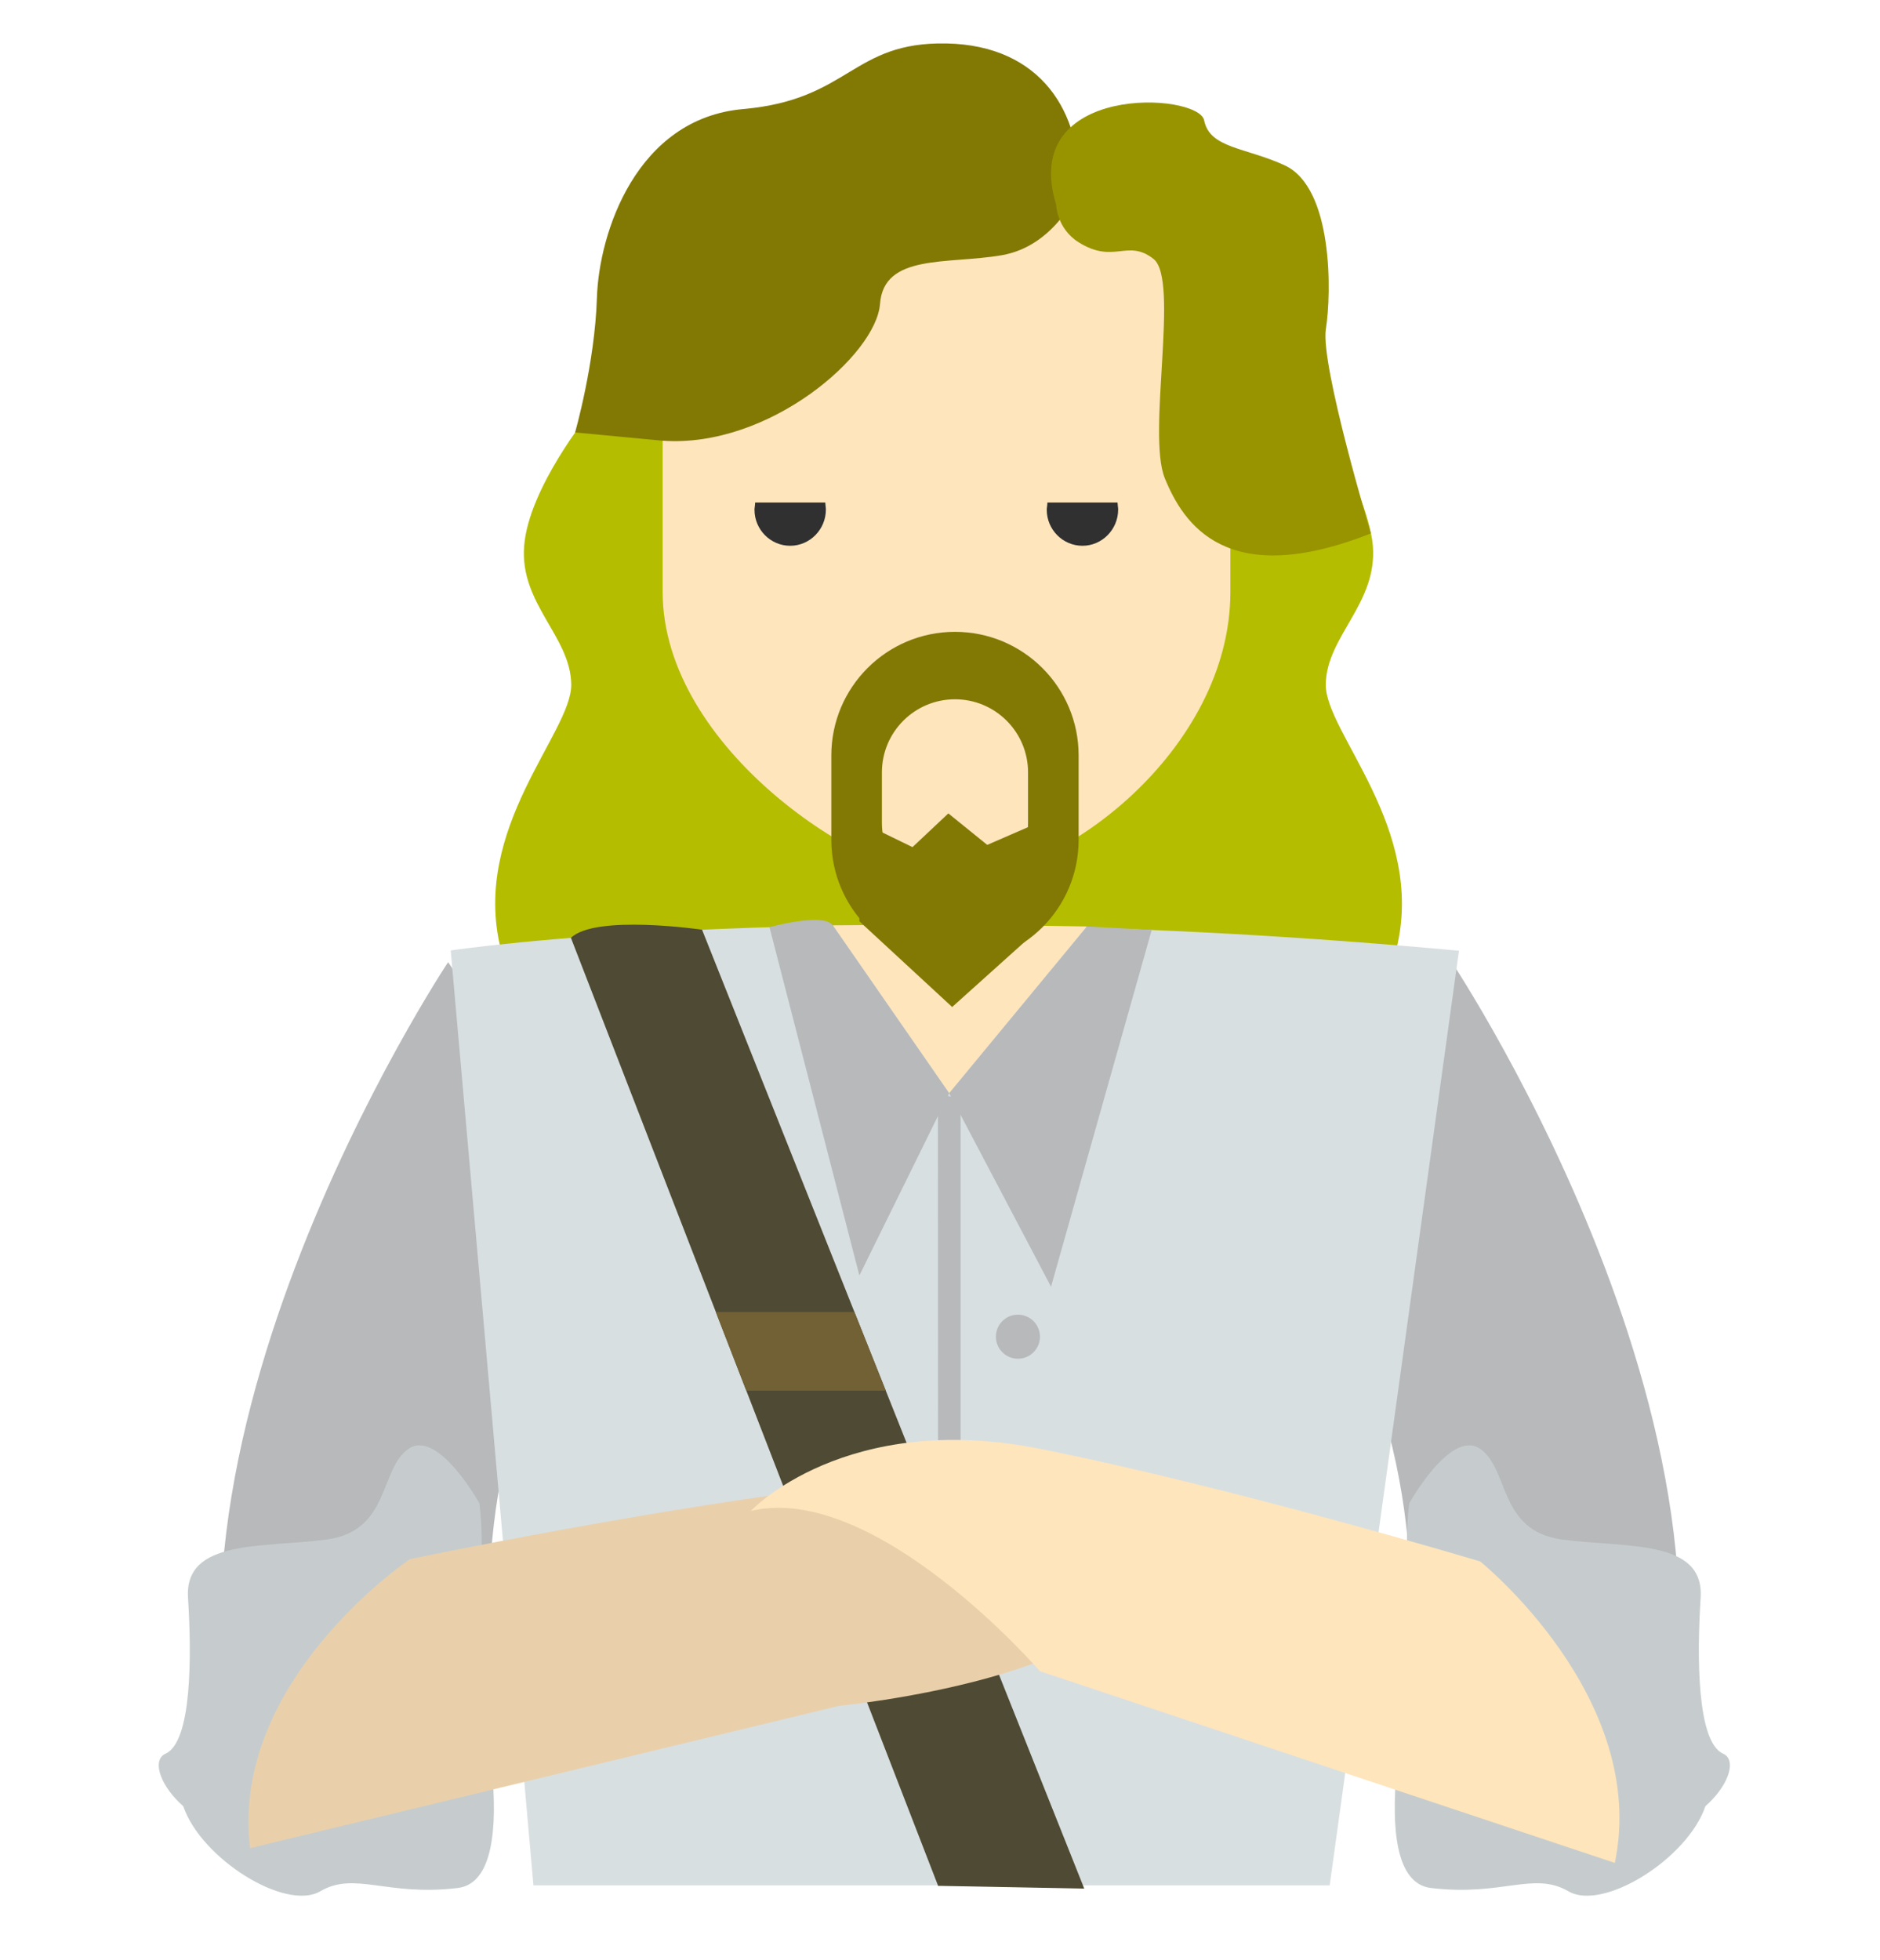 <?xml version="1.0" encoding="utf-8"?>
<!-- Generator: Adobe Illustrator 23.0.3, SVG Export Plug-In . SVG Version: 6.00 Build 0)  -->
<svg version="1.1" id="Layer_1" xmlns="http://www.w3.org/2000/svg" xmlns:xlink="http://www.w3.org/1999/xlink" x="0px" y="0px"
	 viewBox="0 0 334.49 348.66" style="enable-background:new 0 0 334.49 348.66;" xml:space="preserve">
<style type="text/css">
	.st0{fill:#B7B9BB;}
	.st1{fill:#B4BD00;}
	.st2{fill:#D8DFE1;}
	.st3{fill:#FEE5BC;}
	.st4{fill:#303030;}
	.st5{fill:#827905;}
	.st6{fill:#989400;}
	.st7{fill:#4E4A33;}
	.st8{fill:#716134;}
	.st9{fill:#C6CCCD;}
	.st10{fill:#E9D0AB;}
</style>
<g>
	<path class="st0" d="M250.74,290.42c0,0,4.09-40.69-22.86-74.41l30.42-44.85c0,0,61.45,92.31,33.01,156.22
		C291.32,327.39,273.19,299.33,250.74,290.42z"/>
	<path class="st1" d="M235.88,121.74c0.12-8.56,9.21-14.35,8.38-24.65c-0.84-10.31-15.53-36.56-15.53-36.56L105.25,65.4l-0.44,8.22
		c0,0-10.72,13.17-11.55,23.47c-0.84,10.31,8.25,16.09,8.38,24.65c0.12,8.56-17.88,25.55-12.54,47.1
		c4.24,17.13,16.47,13.24,21.32,10.92l44.51,25.63l87-20.81l-0.46-4.36c2.88-1.77,5.45-5.21,6.98-11.38
		C253.76,147.29,235.76,130.31,235.88,121.74z"/>
	<path class="st0" d="M87.29,290.42c0,0-4.09-40.69,22.86-74.41l-30.42-44.85c0,0-61.45,92.31-33.01,156.22
		C46.71,327.39,64.84,299.33,87.29,290.42z"/>
	<path class="st2" d="M259.58,169.13l-23,166.26H94.91L80.19,169.08C80.19,169.08,148.25,158.85,259.58,169.13z"/>
	<path class="st3" d="M168.88,194.48l24.5-29.67c-16.76-0.28-31.87-0.31-45.2-0.19L168.88,194.48z"/>
	<path class="st3" d="M218.91,105.3c0,27.94-29.97,51.1-49.27,51.1h-1.07c-14.69,0-50.67-23.16-50.67-51.1V72.29
		c0-27.94,22.73-50.89,50.67-50.89h1.07c27.94,0,49.27,22.95,49.27,50.89V105.3z"/>
	<path class="st4" d="M186.36,89.4c-0.07,1-0.12,0.89-0.12,1.29c0,3.51,2.84,6.4,6.35,6.4c3.51,0,6.35-2.92,6.35-6.43
		c0-0.41-0.04-0.27-0.11-1.27H186.36z"/>
	<path class="st4" d="M134.36,89.4c-0.07,1-0.12,0.89-0.12,1.29c0,3.51,2.84,6.4,6.35,6.4c3.51,0,6.35-2.92,6.35-6.43
		c0-0.41-0.04-0.27-0.11-1.27H134.36z"/>
	<path class="st5" d="M169.91,112.4c-12.15,0-22,9.85-22,22v15c0,12.15,9.85,22,22,22c12.15,0,22-9.85,22-22v-15
		C191.91,122.25,182.06,112.4,169.91,112.4z M182.91,146.4c0,7.18-5.82,13-13,13c-7.18,0-13-5.82-13-13v-9c0-7.18,5.82-13,13-13
		c7.18,0,13,5.82,13,13V146.4z"/>
	<polygon class="st5" points="152.91,163.9 152.91,146.1 162.35,150.7 168.73,144.7 175.65,150.3 184.85,146.3 184.91,165.21 
		169.41,179.14 	"/>
	<path class="st5" d="M191.91,33.73c0,0-4,10-13.67,11.67c-9.67,1.67-21-0.33-21.67,8.67c-0.67,9-19.67,25.67-38.67,24.33
		l-15.58-1.47c0,0,3.52-12.3,3.88-23.91c0.36-11.62,7.03-31.95,26.03-33.62s19.33-12,36.17-11.67S192.58,20.06,191.91,33.73z"/>
	<path class="st6" d="M187.91,36.4c0,0,0.08,4.24,4,6.7c6.33,3.97,8.67-0.7,13.33,2.97s-1.22,31.09,2,39
		c3.33,8.18,11.02,19.96,36.67,9.82c0,0-9.02-30.03-8.01-36.36c1.01-6.33,1.33-25.12-7.33-29.12c-6.99-3.22-13.33-3-14.33-8
		S181.24,14.73,187.91,36.4z"/>
	<polygon class="st0" points="193.39,164.81 204.91,165.44 187,228.9 168.88,194.48 	"/>
	<path class="st0" d="M148.18,164.62l20.7,29.86L152.9,226.9l-15.99-61.96C136.91,164.94,146.55,162.27,148.18,164.62z"/>
	<polygon class="st0" points="166.88,194.64 166.91,335.48 170.91,334.97 170.91,195.4 	"/>
	<g>
		<circle class="st0" cx="181.11" cy="237.79" r="3.92"/>
		<circle class="st0" cx="181.11" cy="266.28" r="3.92"/>
	</g>
	<g>
		<circle class="st0" cx="181.11" cy="291.79" r="3.92"/>
		<circle class="st0" cx="181.11" cy="320.28" r="3.92"/>
	</g>
	<path class="st7" d="M101.58,166.84l65.33,168.64l26,0.49l-68-170.58C124.91,165.39,105.91,162.62,101.58,166.84z"/>
	<polygon class="st8" points="127.36,233.4 132.79,247.4 157.6,247.4 152.02,233.4 	"/>
	<path class="st9" d="M251.89,295.35c0,0-9.98,38.97,2.68,40.51c12.67,1.54,18.3-3.02,24.48,0.59c6.19,3.61,21.23-5.82,24.38-15.15
		c3.14-9.33-13.52-16.91-13.52-16.91L251.89,295.35z"/>
	<path class="st9" d="M250.74,267.42c0,0,7.4-13.31,12.62-9.67c5.22,3.64,3.22,14.59,14.55,16.12c11.33,1.52,25.33-0.15,24.67,10.36
		c-0.67,10.5-0.67,25.65,4,27.74c4.67,2.09-4.67,16.55-20,13.99C271.24,323.4,246.9,298.12,250.74,267.42z"/>
	<path class="st9" d="M84.14,295.35c0,0,9.98,38.97-2.68,40.51c-12.67,1.54-18.3-3.02-24.48,0.59c-6.19,3.61-21.23-5.82-24.38-15.15
		c-3.14-9.33,13.52-16.91,13.52-16.91L84.14,295.35z"/>
	<path class="st9" d="M85.29,267.42c0,0-7.4-13.31-12.62-9.67c-5.22,3.64-3.22,14.59-14.55,16.12
		c-11.33,1.52-25.33-0.15-24.67,10.36c0.67,10.5,0.67,25.65-4,27.74c-4.67,2.09,4.67,16.55,20,13.99
		C64.79,323.4,89.13,298.12,85.29,267.42z"/>
	<path class="st10" d="M202.98,279.43c0,0-15.23-19.37-50.48-15.37c-35.25,4-79.58,13.31-79.58,13.31s-32.02,21.55-28.43,51.4
		l104.82-25.31C149.31,303.46,201.36,298.43,202.98,279.43z"/>
	<path class="st3" d="M133.58,268.79c0,0,16.82-18.01,51.6-11.03c34.78,6.97,78.17,20.01,78.17,20.01s30.08,24.19,23.96,53.63
		l-102.3-34.11C185.02,297.28,155.76,263.52,133.58,268.79z"/>
</g>
</svg>
